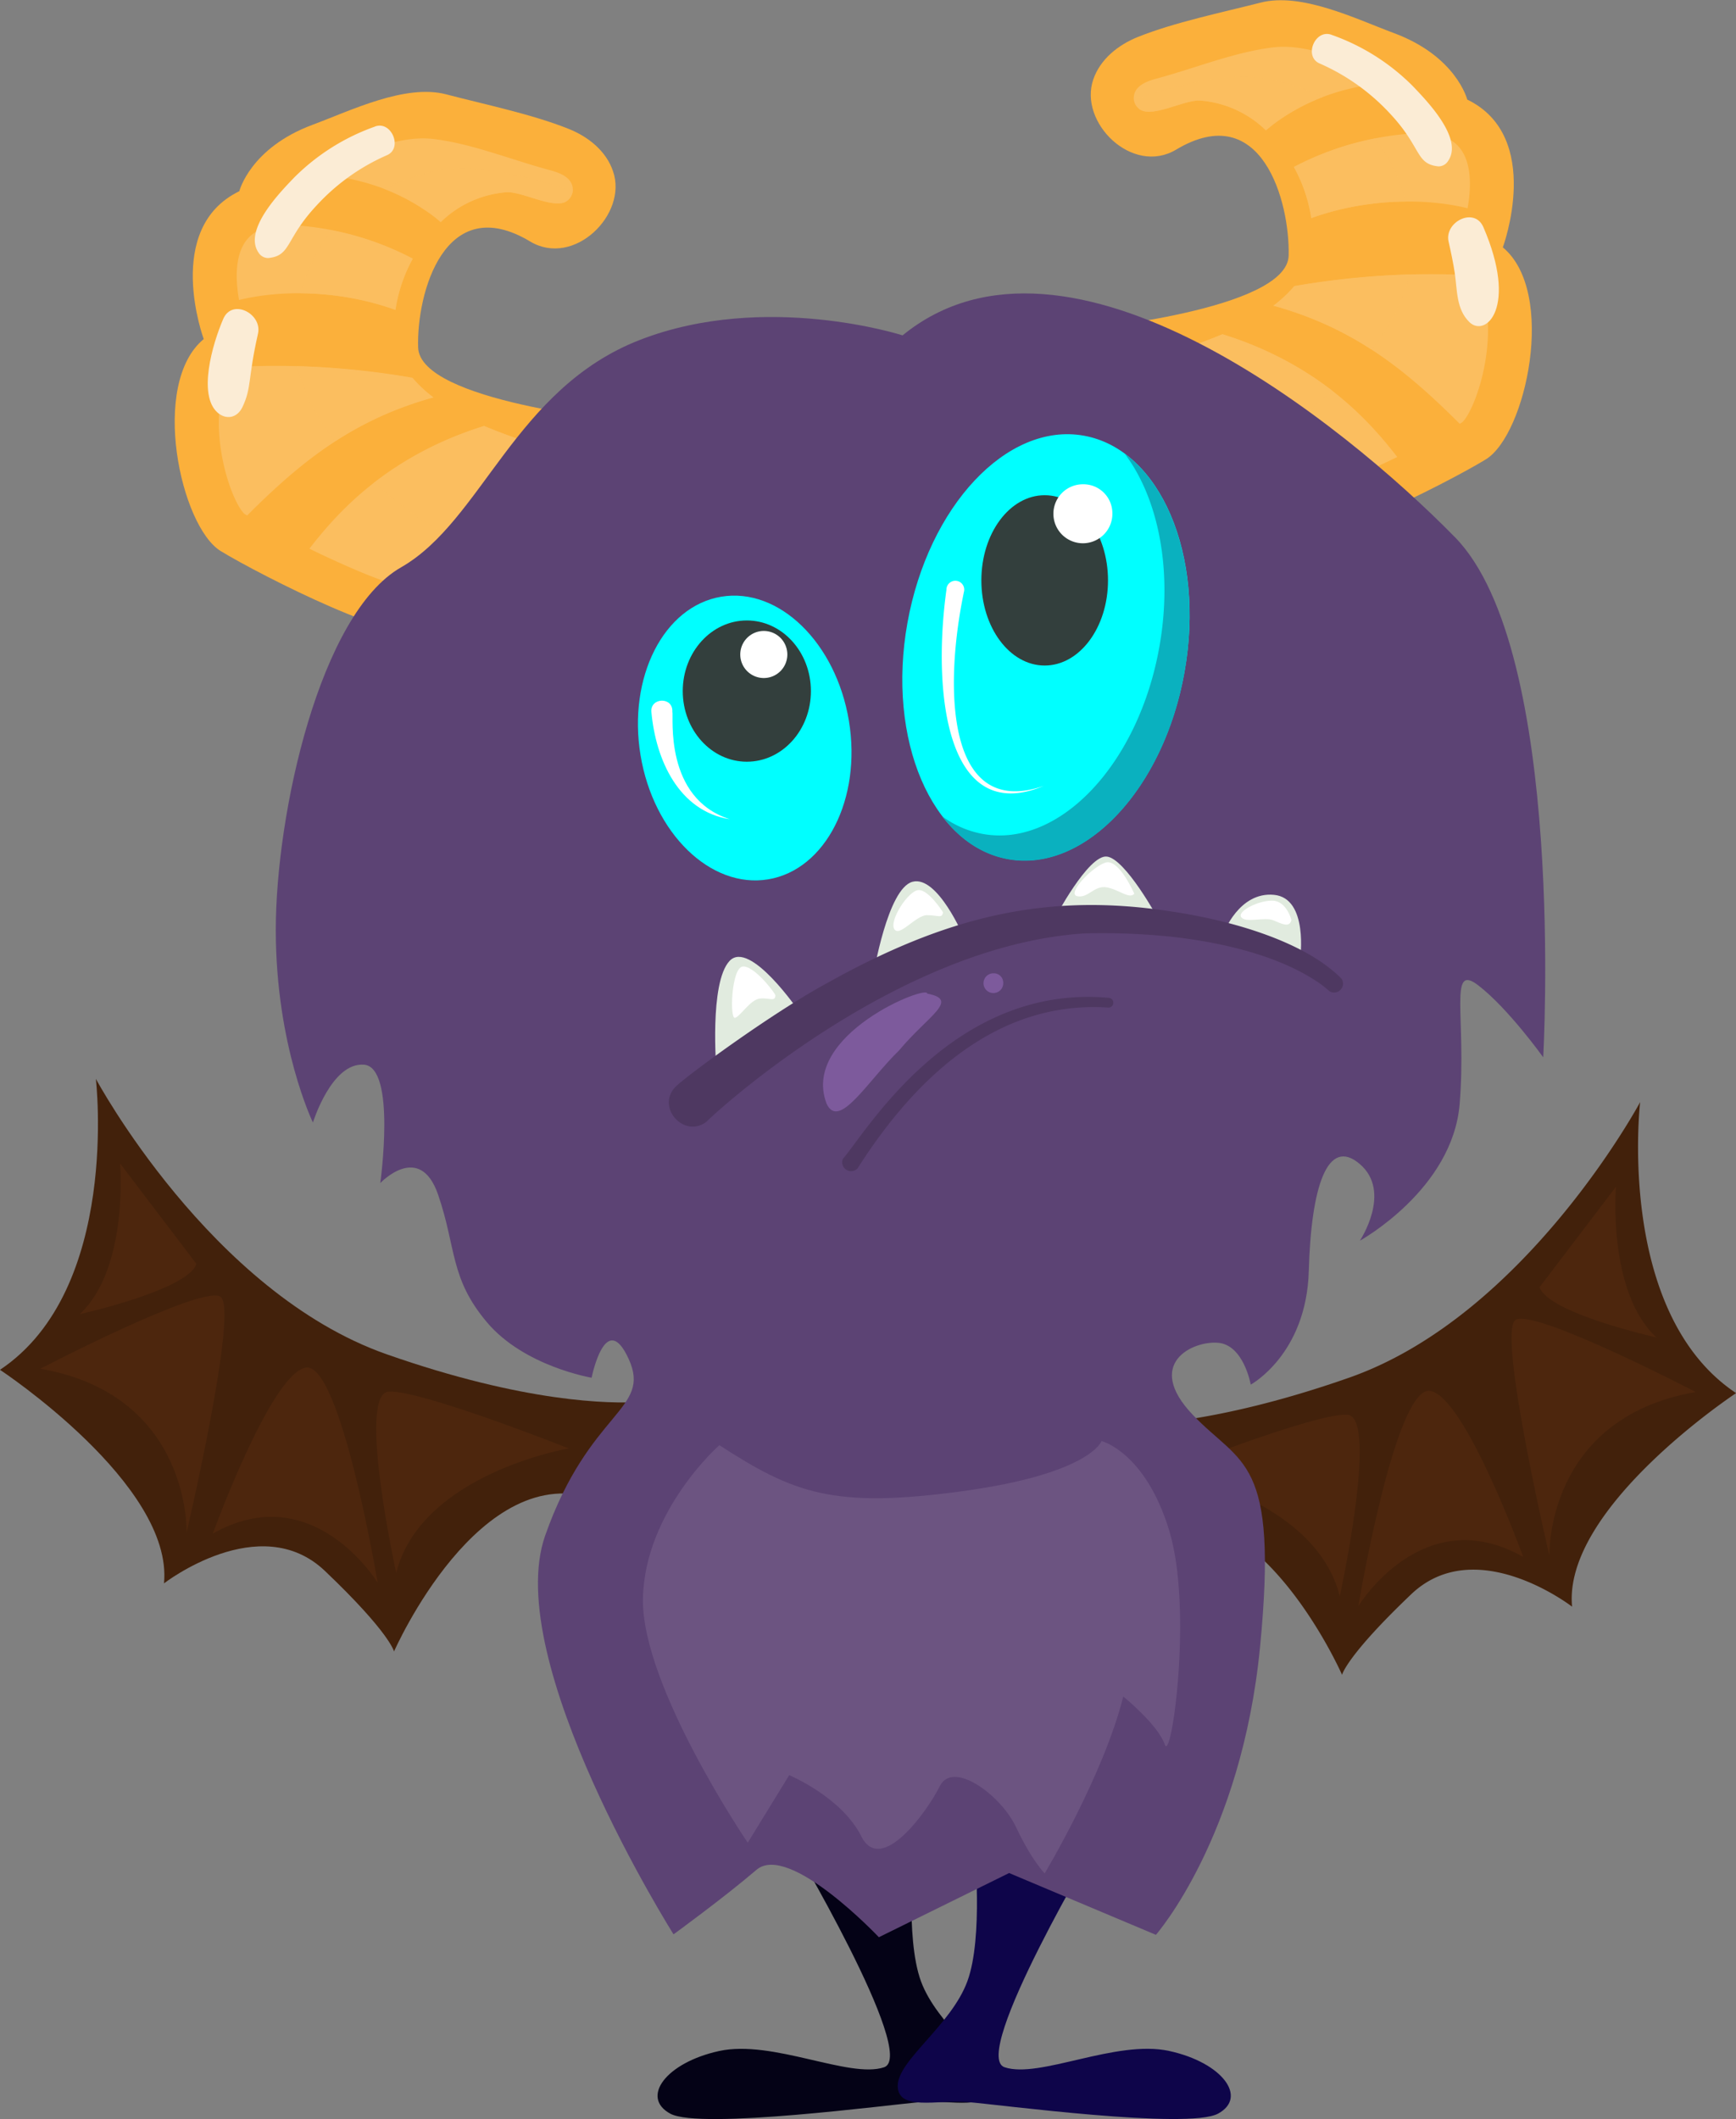 <svg xmlns="http://www.w3.org/2000/svg" viewBox="0 0 390.27 476.29"><rect x="0" y="0" width="390.27" height="476.29" fill="#808080" stroke="none"/><defs><style>.cls-1{isolation:isolate;}.cls-2{fill:#42210b;}.cls-3{fill:#4d260d;}.cls-4{fill:#fbb03b;}.cls-5,.cls-6{fill:#fbbe5f;}.cls-6{opacity:0.78;mix-blend-mode:multiply;}.cls-7{fill:#fbecd5;}.cls-8{fill:#040216;}.cls-9{fill:#0e054a;}.cls-10{fill:#5c4374;}.cls-11{fill:aqua;}.cls-12{fill:#0ab1bf;}.cls-13{fill:#333f3d;}.cls-14{fill:#fff;}.cls-15{fill:#6c5481;}.cls-16{fill:#e1ebdf;}.cls-17{fill:#4e3861;}.cls-18{fill:#7d5a9c;}</style></defs><g class="cls-1"><g id="Layer_2" data-name="Layer 2"><g id="monsters"><g id="layer"><g id="sophia"><g id="body"><path class="cls-2" d="M146.8,314.85s-1,.16-2.85.27c-6.84.42-25.94.18-57-10.71-39.66-13.91-65.4-61.92-65.4-61.92S27.13,289.8,0,307.89c0,0,39,25.74,36.87,48,0,0,21.57-16.7,36.18-2.79s15.53,18.1,15.53,18.1,19.26-43.84,45.7-34.1C147.4,341.94,146.8,314.85,146.8,314.85Z"/><path class="cls-3" d="M9.06,307.65s36.32-18.9,40.5-16.2-7.61,53-7.61,53S42.93,313.54,9.06,307.65Z"/><path class="cls-3" d="M47.84,344.71s13-35.83,20.86-37.31,16.2,48.35,16.2,48.35S70.42,331.94,47.84,344.71Z"/><path class="cls-3" d="M89.07,353.54s-8.84-40.25-1.72-40.74,40.5,12.76,40.5,12.76S94.71,331.21,89.07,353.54Z"/><path class="cls-3" d="M44.16,284.09,27,261.51s2,23.56-9.08,33.87C17.9,295.38,42.19,290,44.16,284.09Z"/><path class="cls-2" d="M243.47,320.08a27,27,0,0,0,2.85.28c6.84.41,25.94.18,57-10.71,39.66-13.92,65.4-61.93,65.4-61.93s-5.56,47.32,21.57,65.41c0,0-39,25.74-36.87,48,0,0-21.57-16.7-36.18-2.78s-15.53,18.1-15.53,18.1-19.26-43.84-45.7-34.1C242.87,347.18,243.47,320.08,243.47,320.08Z"/><path class="cls-3" d="M381.21,312.88s-36.32-18.9-40.5-16.2,7.61,53,7.61,53S347.34,318.77,381.21,312.88Z"/><path class="cls-3" d="M342.43,349.94s-13-35.83-20.86-37.3S305.37,361,305.37,361,319.85,337.18,342.43,349.94Z"/><path class="cls-3" d="M301.2,358.78S310,318.53,302.92,318s-40.5,12.76-40.5,12.76S295.56,336.44,301.2,358.78Z"/><path class="cls-3" d="M346.11,289.32l17.18-22.58s-2,23.56,9.08,33.87C372.37,300.61,348.08,295.21,346.11,289.32Z"/><path class="cls-4" d="M94,78.09c.35,12.18,46.16,16.51,46.16,16.51s.69,16.35-15,22.27-28.53,18.78-31,24-35.48-11.48-44.53-17-16-37.58-3.83-47.66c0,0-9.21-24.88,8-33.23,0,0,2.43-9.72,16.49-14.94,8.56-3.18,20.8-9.23,30-6.84,8.69,2.28,19.29,4.46,27.53,7.76,4.43,1.76,8.48,5,10,9.55,3.35,9.67-8.79,21.66-18.62,15.78C100,42.75,93.63,65.92,94,78.09Z"/><path class="cls-5" d="M69.55,123.33c7.16,3.49,14.68,6.74,19.22,8.08,6.23-7.86,18.67-18.34,32.94-23.73a12.63,12.63,0,0,0,6.74-5.58,124.67,124.67,0,0,1-19.61-6.35C87.34,102.48,76.16,114.8,69.55,123.33Z"/><path class="cls-5" d="M95.08,46.92a34.61,34.61,0,0,1,4,3,23.81,23.81,0,0,1,14.77-6.71c3.52-.22,10.65,3.91,13.52,2a3.21,3.21,0,0,0,1.29-3.47c-.59-2.08-3-2.95-5.09-3.51-8.44-2.25-17.59-6-26.24-7-7.9-.87-16.31,3.25-23.56,5.93A26.14,26.14,0,0,0,69.89,39C79.2,39.7,87.33,41.86,95.08,46.92Z"/><path class="cls-5" d="M60.83,50.48l-2.68,1.3c-5.6,2.71-5.35,10.37-4.41,15.65,11.06-2.71,24.56-1.66,35.15,2.23a34.4,34.4,0,0,1,3.9-11.52A66.93,66.93,0,0,0,60.83,50.48Z"/><path class="cls-5" d="M55,115.54l.55.33c12.38-12.38,24-21.58,41.91-26.54a28.52,28.52,0,0,1-4.71-4.41,177.67,177.67,0,0,0-39.18-2.48c-2.33,1.83-4.34,4.42-4.38,12.12C49.11,104.41,52.86,113.66,55,115.54Z"/><path class="cls-6" d="M108.84,95.75a77.4,77.4,0,0,0-24.73,12.73,85.49,85.49,0,0,0,16.22,11.61,81.06,81.06,0,0,1,21.38-12.41,12.63,12.63,0,0,0,6.74-5.58A124.67,124.67,0,0,1,108.84,95.75Z"/><path class="cls-6" d="M75.37,99.17a77.43,77.43,0,0,1,22-9.84,28.52,28.52,0,0,1-4.71-4.41,197.66,197.66,0,0,0-25.89-2.63A44,44,0,0,0,75.37,99.17Z"/><path class="cls-6" d="M92.79,58.14a66.29,66.29,0,0,0-18.17-6.4,37.69,37.69,0,0,0-7,14.18,64.64,64.64,0,0,1,21.3,3.74A34.4,34.4,0,0,1,92.79,58.14Z"/><path class="cls-6" d="M127.4,45.23a3.24,3.24,0,0,0,1.4-2.67c-.85-.09-1.43-.14-1.61-.14-1,0-17.34-6.54-29.45-3.93a48,48,0,0,0-11.42,3.94,46.55,46.55,0,0,1,8.76,4.49,34.61,34.61,0,0,1,4,3,23.81,23.81,0,0,1,14.77-6.71C117.4,43,124.53,47.13,127.4,45.23Z"/><path class="cls-7" d="M84.33,28.44A48.49,48.49,0,0,0,66.1,39.94c-3.3,3.44-11.4,11.78-8,16.81A2.56,2.56,0,0,0,60.31,58c5.22-.53,3.72-4.21,10.93-11.89A47,47,0,0,1,87,34.88c3.62-1.58,1-7.83-2.71-6.44Z"/><path class="cls-7" d="M50.19,71.68c-2.5,5.78-5.71,17.15-1.28,21.06,1.85,1.62,4.4,1.33,5.63-1.31C56.61,87,55.68,85.21,58,75,59,70.51,52.2,67,50.19,71.68Z"/><path class="cls-4" d="M289.7,57.47C289.35,69.65,243.54,74,243.54,74s-.7,16.35,15,22.26,28.52,18.79,30.95,24,35.49-11.48,44.53-17,16-37.57,3.83-47.66c0,0,9.22-24.87-8-33.22,0,0-2.43-9.73-16.5-14.95-8.55-3.18-20.8-9.23-30-6.83C274.66,2.82,264.07,5,255.83,8.3c-4.43,1.77-8.49,5-10.05,9.56-3.35,9.67,8.79,21.66,18.63,15.77C283.64,22.13,290,45.3,289.7,57.47Z"/><path class="cls-5" d="M314.12,102.72c-7.16,3.48-14.67,6.74-19.21,8.08-6.23-7.86-18.68-18.34-33-23.74a12.73,12.73,0,0,1-6.74-5.57,125.85,125.85,0,0,0,19.62-6.36C296.33,81.87,307.51,94.19,314.12,102.72Z"/><path class="cls-5" d="M288.59,26.3a37.69,37.69,0,0,0-4,3A23.83,23.83,0,0,0,269.8,22.6c-3.52-.21-10.66,3.92-13.53,2A3.22,3.22,0,0,1,255,21.14c.59-2.08,3-2.94,5.1-3.5,8.43-2.26,17.59-6,26.23-7,7.9-.88,16.31,3.24,23.56,5.92a26.28,26.28,0,0,1,3.92,1.81C304.47,19.08,296.35,21.24,288.59,26.3Z"/><path class="cls-5" d="M322.84,29.86l2.69,1.3c5.59,2.71,5.34,10.38,4.4,15.65-11.05-2.71-24.56-1.66-35.14,2.23a34.67,34.67,0,0,0-3.91-11.51A67,67,0,0,1,322.84,29.86Z"/><path class="cls-5" d="M328.71,94.93l-.55.33c-12.38-12.39-24-21.59-41.9-26.55a29.24,29.24,0,0,0,4.7-4.4,177.14,177.14,0,0,1,39.19-2.48c2.33,1.83,4.33,4.41,4.37,12.12C334.57,83.79,330.81,93.05,328.71,94.93Z"/><path class="cls-6" d="M274.84,75.13a77.51,77.51,0,0,1,24.73,12.74,85.89,85.89,0,0,1-16.23,11.6A81,81,0,0,0,262,87.06a12.73,12.73,0,0,1-6.74-5.57A125.85,125.85,0,0,0,274.84,75.13Z"/><path class="cls-6" d="M308.3,78.55a77.92,77.92,0,0,0-22-9.84,29.24,29.24,0,0,0,4.7-4.4,199.69,199.69,0,0,1,25.9-2.64A43.89,43.89,0,0,1,308.3,78.55Z"/><path class="cls-6" d="M290.88,37.53a66.14,66.14,0,0,1,18.18-6.4,37.86,37.86,0,0,1,7,14.17A64.8,64.8,0,0,0,294.79,49,34.67,34.67,0,0,0,290.88,37.53Z"/><path class="cls-6" d="M256.27,24.61a3.21,3.21,0,0,1-1.4-2.67c.85-.08,1.44-.13,1.61-.13,1,0,17.35-6.55,29.45-3.93a48.27,48.27,0,0,1,11.43,3.94,46.57,46.57,0,0,0-8.77,4.48,37.69,37.69,0,0,0-4,3A23.83,23.83,0,0,0,269.8,22.6C266.28,22.39,259.14,26.52,256.27,24.61Z"/><path class="cls-7" d="M299.35,7.83a48.42,48.42,0,0,1,18.23,11.49c3.29,3.45,11.4,11.79,8,16.81a2.55,2.55,0,0,1-2.2,1.27c-5.21-.53-3.71-4.22-10.92-11.9a47.39,47.39,0,0,0-15.81-11.24c-3.62-1.58-1-7.83,2.72-6.43Z"/><path class="cls-7" d="M333.48,51.06c7.82,18.1.51,24.89-3.15,21.34-3-2.94-2.71-7.25-3.29-11.07-.36-2.34-.85-4.66-1.38-7C324.64,49.89,331.47,46.4,333.48,51.06Z"/><path class="cls-8" d="M177.34,413s29.22,49.05,21.4,51.66-25.05-6.27-37.05-3.66-17.74,10.44-11,14.09,49.57-2.08,56.36-2.61,15.65,2.09,15.65-3.65-12-13.57-15.65-23.48-1.57-30.27-1.57-30.27Z"/><path class="cls-9" d="M247.23,413S218,462,225.83,464.65s25-6.27,37-3.66,17.74,10.44,11,14.09-49.57-2.08-56.36-2.61-15.65,2.09-15.65-3.65,12-13.57,15.65-23.48,1.57-30.27,1.57-30.27Z"/><path class="cls-10" d="M202.91,75.38s-30.79-9.92-59,1-35.49,40.7-53.75,51.14S62,182.87,62,209s8.35,43.31,8.35,43.31,4.18-13.57,11.48-13,3.66,26.61,3.66,26.61,8.87-9.4,13,2.61,2.61,18.78,11,28.7S133,309.67,133,309.67s3.13-15.66,8.35-4.18-8.87,11.48-18.79,39.66,28.86,89.63,28.86,89.63,11.32-8.23,18.63-14.49,27.53,15.14,27.53,15.14L226.86,421l33,13.89S279.1,413,283.27,370.2,279.1,329.5,268.14,318s0-16.7,5.74-16.18,7.3,9.4,7.3,9.4,12.53-6.79,13.05-25.57,4.17-30.27,11.48-24,0,17.22,0,17.22,20.87-11.48,22.44-30.78-2.61-31.83,4.17-26.62,14.61,16.18,14.61,16.18,5.22-91.32-19.83-116.89S240,45.11,202.91,75.38Z"/><path class="cls-11" d="M190.84,162c2.91,17.54-5.21,33.5-18.15,35.65S146.9,187.3,144,169.76s5.21-33.49,18.15-35.64S187.92,144.44,190.84,162Z"/><path class="cls-11" d="M266.29,151c-4.67,26.3-22.41,45.14-39.62,42.08S199.28,166.25,204,140s22.41-45.13,39.62-42.08S271,124.73,266.29,151Z"/><path class="cls-12" d="M252.8,101.92c7.56,9.94,10.92,26.16,7.84,43.46-4.66,26.29-22.4,45.13-39.61,42.08a21.9,21.9,0,0,1-9.24-4c3.93,5.17,9,8.64,14.88,9.68,17.21,3.06,35-15.78,39.62-42.08C270.05,129.87,264.2,110.34,252.8,101.92Z"/><path class="cls-13" d="M249.09,130.45c0,10.57-6.37,19.14-14.24,19.14s-14.23-8.57-14.23-19.14,6.37-19.14,14.23-19.14S249.09,119.88,249.09,130.45Z"/><path class="cls-13" d="M182.3,155.34c0,8.76-6.45,15.87-14.4,15.87s-14.41-7.11-14.41-15.87,6.45-15.88,14.41-15.88S182.3,146.57,182.3,155.34Z"/><path class="cls-14" d="M216.66,133.25c-4.5,21.73-3.79,50.93,18,43.39-22,9.24-25.06-21.24-21.89-44.08a2,2,0,1,1,3.88.66Z"/><path class="cls-14" d="M164.07,184.14c-11.46-1.81-16.65-13.31-17.63-24.1-.3-3.31,4.9-3.47,4.71-.08C151.47,161,149.21,179.4,164.07,184.14Z"/><path class="cls-14" d="M177,147.11a5.29,5.29,0,1,1-5.3-5.29A5.29,5.29,0,0,1,177,147.11Z"/><path class="cls-14" d="M250.07,115.23a6.63,6.63,0,1,1-6.63-6.38A6.51,6.51,0,0,1,250.07,115.23Z"/><path class="cls-15" d="M161.72,324.83S145,339.55,144.54,359.19s23.56,55,23.56,55L177.42,399s11.78,4.9,16.2,13.74,14.73-5.4,17.67-11.29,13.75,2,17.18,9.33,6.38,10.3,6.38,10.3,13.26-22.08,17.67-39.76c0,0,7.86,6.39,9.33,10.8s6.38-30.43,1-48.1-15.21-20.12-15.21-20.12-2.46,7.36-31.42,11.29S178.41,335.63,161.72,324.83Z"/><path class="cls-16" d="M161.06,240.56S159.42,220.93,164,216s15.7,11.45,15.7,11.45Z"/><path class="cls-16" d="M196.32,219.29s3.19-19.63,8.84-21.1,11.53,12.51,11.53,12.51Z"/><path class="cls-16" d="M237.06,206.53s7.61-14.48,11.78-14,11.54,14,11.54,14Z"/><path class="cls-16" d="M275.1,209.72s3.44-9.32,11.29-8.59,5.89,14.48,5.89,14.48Z"/><path class="cls-17" d="M185.8,221.05c26.69-14.93,49.37-20.68,78.1-16.09,12.08,1.83,29.05,6.32,37.67,15a2,2,0,0,1-2.69,2.84A25.16,25.16,0,0,0,295.1,220c-9-5.62-21.36-8.31-31.91-9.47a152.63,152.63,0,0,0-19.36-.73c-45.3,2.87-89,46-84.62,42-5.15,4.66-12.21-3.13-7.05-7.8C155.46,241,173.7,227.64,185.8,221.05Z"/><path class="cls-14" d="M174.31,223.71c0-.42-4.82-6.79-7.36-6.46s-2.94,11.86-1.72,11.53,3.44-4.09,5.57-4.33S174.31,225.27,174.31,223.71Z"/><path class="cls-14" d="M212,205.06s-3.19-5.07-5.48-5-6.63,6.79-5.49,8.75,4.83-3.11,7.37-3.11S211.78,206.53,212,205.06Z"/><path class="cls-14" d="M255,200.89s-3.44-8-6.5-7-8.78,7.06-6.32,7.55,3.8-2.46,6.56-2S253.87,202.18,255,200.89Z"/><path class="cls-14" d="M290.32,206.78s-1.06-4.26-4.25-4.34-8.1,2.45-7,3.76,5.24-.16,7.2.66S289.91,208.58,290.32,206.78Z"/><path class="cls-17" d="M249.26,224.28a1.1,1.1,0,1,1-.2,2.19c-24.66-1.6-43.07,15.4-56.26,36.13a2,2,0,0,1-3.32-2.11l0,0C194.48,254.84,214,221.11,249.26,224.28Z"/><path class="cls-18" d="M208.44,223.33c.19-2.11-28.44,9.23-22.64,24.68,2.76,6.19,9.27-5.07,16.35-11.94C208.72,228.2,215.87,224.73,208.44,223.33Z"/><path class="cls-18" d="M225.53,220.77a2.22,2.22,0,1,1-2.21-2A2.1,2.1,0,0,1,225.53,220.77Z"/></g></g></g></g></g></g></svg>